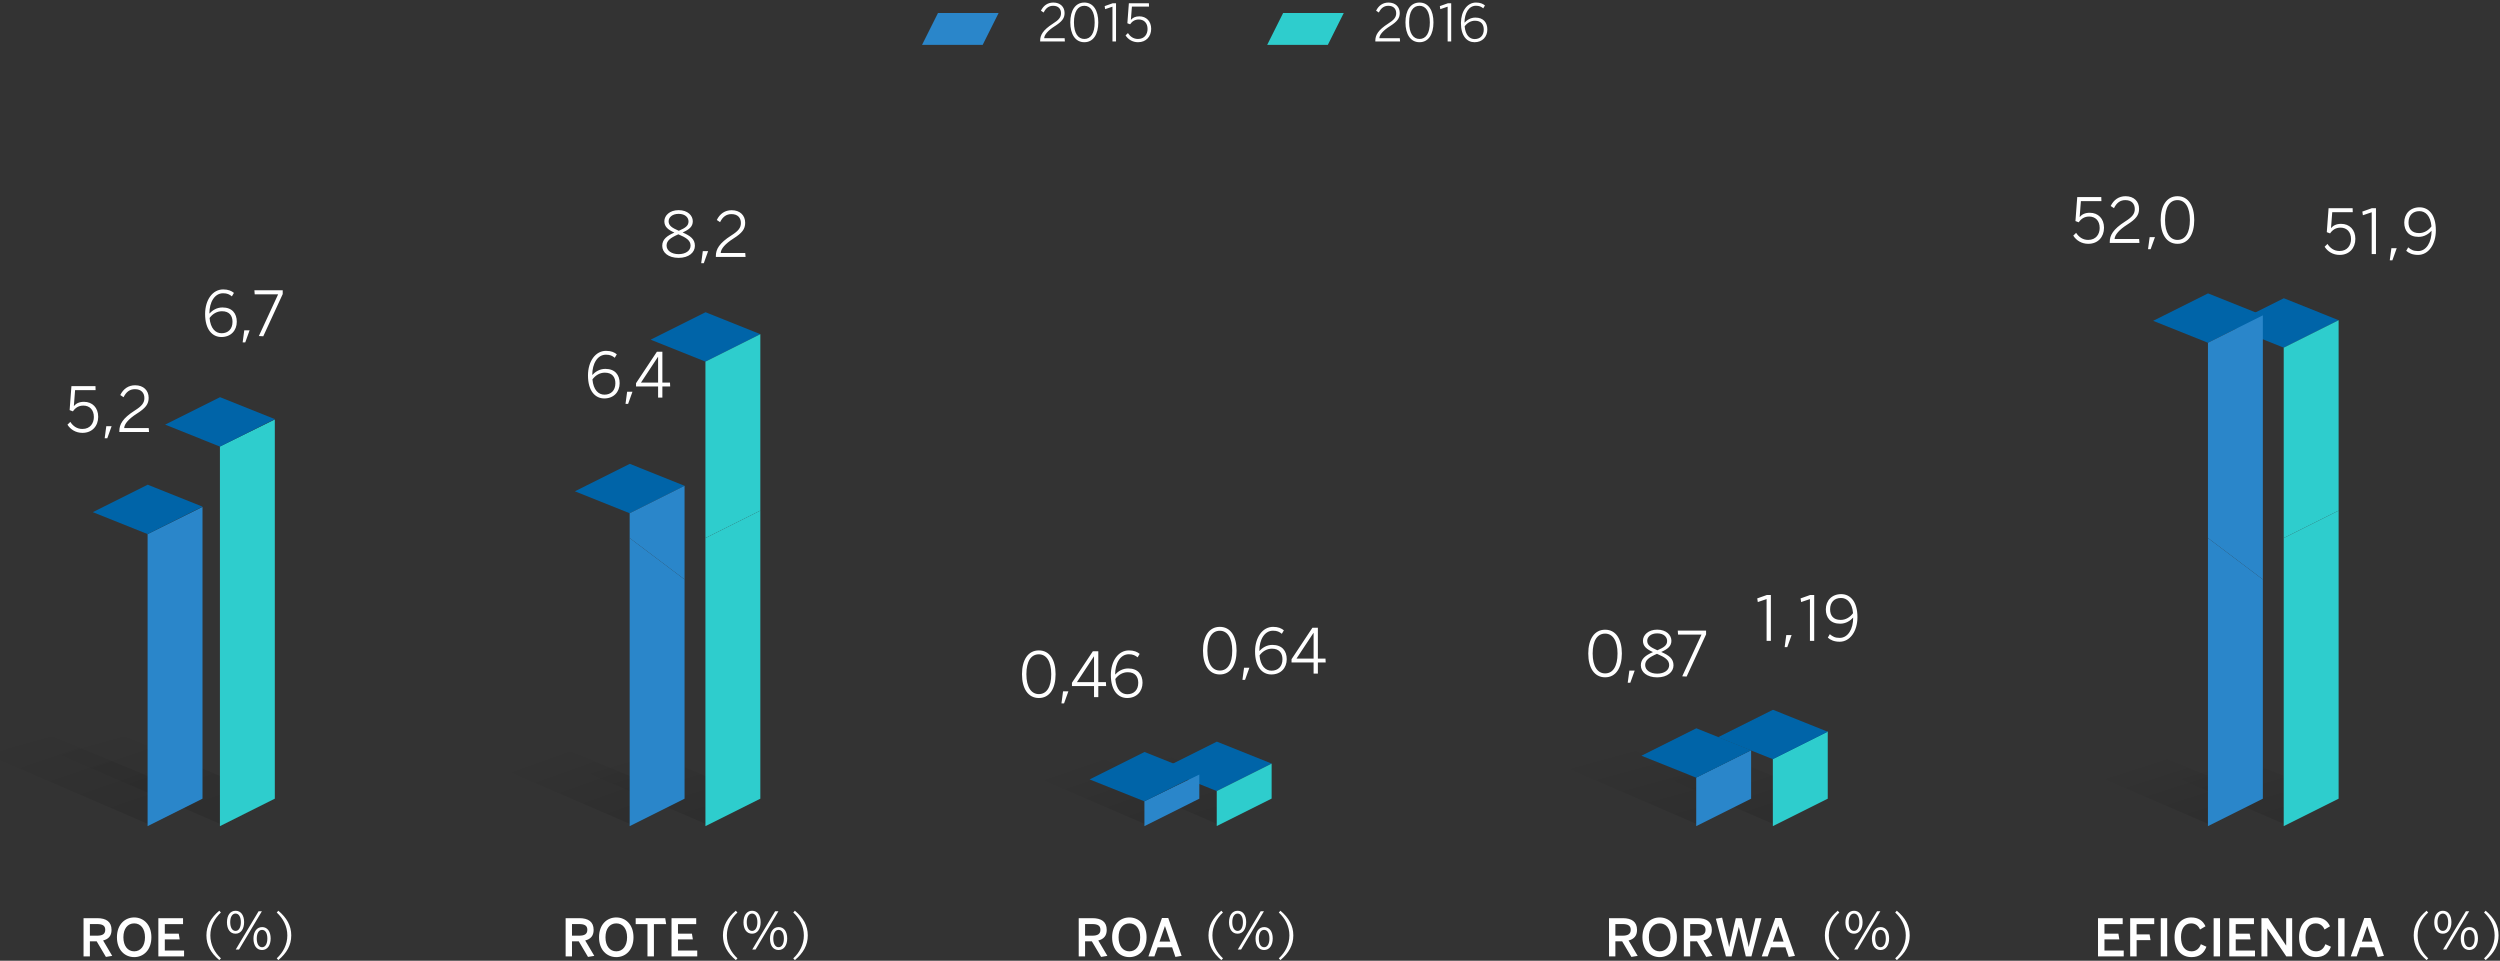 <?xml version="1.0" encoding="UTF-8" standalone="no"?>
<svg width="726px" height="279px" viewBox="0 0 726 279" version="1.1" xmlns="http://www.w3.org/2000/svg" xmlns:xlink="http://www.w3.org/1999/xlink">
    <rect x="0" y="0" width="726" height="279" fill="#333333" stroke="none"/>
    <!-- Generator: Sketch 41.2 (35397) - http://www.bohemiancoding.com/sketch -->
    <title>Page 1</title>
    <desc>Created with Sketch.</desc>
    <defs>
        <linearGradient x1="35.884%" y1="37.006%" x2="74.497%" y2="84.213%" id="linearGradient-1">
            <stop stop-color="#000000" stop-opacity="0" offset="0%"></stop>
            <stop stop-color="#000000" offset="100%"></stop>
        </linearGradient>
        <linearGradient x1="36.727%" y1="33.313%" x2="76.898%" y2="87.941%" id="linearGradient-2">
            <stop stop-color="#000000" stop-opacity="0" offset="0%"></stop>
            <stop stop-color="#000000" offset="100%"></stop>
        </linearGradient>
        <linearGradient x1="33.44%" y1="34.981%" x2="75.997%" y2="89.4%" id="linearGradient-3">
            <stop stop-color="#000000" stop-opacity="0" offset="0%"></stop>
            <stop stop-color="#000000" offset="100%"></stop>
        </linearGradient>
        <linearGradient x1="31.646%" y1="30.7%" x2="73.511%" y2="90.682%" id="linearGradient-4">
            <stop stop-color="#000000" stop-opacity="0" offset="0%"></stop>
            <stop stop-color="#000000" offset="100%"></stop>
        </linearGradient>
        <linearGradient x1="11.127%" y1="0%" x2="77.789%" y2="79.48%" id="linearGradient-5">
            <stop stop-color="#000000" stop-opacity="0" offset="0%"></stop>
            <stop stop-color="#000000" offset="100%"></stop>
        </linearGradient>
        <linearGradient x1="24.493%" y1="26.359%" x2="78.112%" y2="88.05%" id="linearGradient-6">
            <stop stop-color="#000000" stop-opacity="0" offset="0%"></stop>
            <stop stop-color="#000000" offset="100%"></stop>
        </linearGradient>
        <linearGradient x1="32.957%" y1="24.402%" x2="78.772%" y2="87.506%" id="linearGradient-7">
            <stop stop-color="#000000" stop-opacity="0" offset="0%"></stop>
            <stop stop-color="#000000" offset="100%"></stop>
        </linearGradient>
        <linearGradient x1="29.18%" y1="39.907%" x2="75.128%" y2="94.402%" id="linearGradient-8">
            <stop stop-color="#000000" stop-opacity="0" offset="0%"></stop>
            <stop stop-color="#000000" offset="100%"></stop>
        </linearGradient>
        <linearGradient x1="24.549%" y1="21.126%" x2="73.286%" y2="94.216%" id="linearGradient-9">
            <stop stop-color="#000000" stop-opacity="0" offset="0%"></stop>
            <stop stop-color="#000000" offset="100%"></stop>
        </linearGradient>
    </defs>
    <g id="Page-1" stroke="none" stroke-width="1" fill="none" fill-rule="evenodd">
        <g transform="translate(-4, 0)">
            <polygon id="Fill-1" fill-opacity="0.1" fill="url(#linearGradient-1)" points="534.778 231.939 490.971 213.764 471.973 219.014 519.507 239.519"></polygon>
            <polygon id="Fill-3" fill="#2ECDCD" points="518.835 239.911 534.778 231.939 534.778 212.417 518.835 220.389"></polygon>
            <polygon id="Fill-4" fill="#0064A8" points="518.835 220.467 534.779 212.495 518.87 206.12 502.926 214.092"></polygon>
            <polygon id="Fill-5" fill-opacity="0.1" fill="url(#linearGradient-2)" points="683.134 231.939 639.328 213.764 620.329 219.014 667.864 239.519"></polygon>
            <polygon id="Fill-7" fill="#2ECDCD" points="667.191 239.911 683.134 231.939 683.134 148.273 667.191 156.245"></polygon>
            <polygon id="Fill-8" fill="#0064A8" points="667.191 100.957 683.135 92.985 667.226 86.61 651.282 94.582"></polygon>
            <polygon id="Fill-9" fill="#2ECDCD" points="667.191 100.957 667.191 156.246 683.134 148.274 683.134 92.985"></polygon>
            <polygon id="Fill-10" fill-opacity="0.1" fill="url(#linearGradient-3)" points="661.131 231.939 617.324 213.764 598.326 219.014 645.861 239.519"></polygon>
            <polygon id="Fill-12" fill="#2A86CA" points="645.188 239.911 661.131 231.939 661.131 168.273 645.188 156.245"></polygon>
            <polygon id="Fill-13" fill="#0064A8" points="645.188 99.544 661.132 91.572 645.223 85.197 629.279 93.169"></polygon>
            <polygon id="Fill-14" fill="#2A86CA" points="645.188 99.544 645.188 156.245 661.131 168.273 661.131 91.572"></polygon>
            <polygon id="Fill-15" fill-opacity="0.1" fill="url(#linearGradient-4)" points="373.285 231.939 329.479 213.764 310.48 219.014 358.015 239.519"></polygon>
            <polygon id="Fill-17" fill="#0064A8" points="357.342 229.717 373.286 221.745 357.377 215.37 341.433 223.342"></polygon>
            <polygon id="Fill-18" fill="#2ECDCD" points="357.342 229.717 357.342 239.881 373.285 231.908 373.285 221.745"></polygon>
            <g id="Group-20" transform="translate(28, 0.736)" fill="#FFFFFF">
                <path d="M2.105,277 L2.105,272.62 L4.07,272.62 L6.755,277.15 L8.585,276.85 L5.945,272.38 C7.475,271.99 8.39,271.075 8.39,269.305 C8.39,266.95 6.86,265.9 4.235,265.9 L0.26,265.9 L0.26,277 L2.105,277 Z M2.105,267.61 L4.145,267.61 C5.735,267.61 6.56,268.045 6.56,269.275 C6.56,270.535 5.735,270.985 4.145,270.985 L2.105,270.985 L2.105,267.61 Z M14.97,277.21 C17.64,277.21 19.965,275.185 19.965,271.45 C19.965,267.715 17.64,265.69 14.97,265.69 C12.285,265.69 9.96,267.715 9.96,271.45 C9.96,275.185 12.285,277.21 14.97,277.21 Z M14.97,275.53 C13.095,275.53 11.835,273.97 11.835,271.45 C11.835,268.93 13.095,267.415 14.97,267.415 C16.845,267.415 18.105,268.93 18.105,271.45 C18.105,273.97 16.845,275.53 14.97,275.53 Z M29.455,277 L29.455,275.305 L23.86,275.305 L23.86,272.065 L28.18,272.065 L27.91,270.4 L23.86,270.4 L23.86,267.64 L29.155,267.64 L29.155,265.9 L21.985,265.9 L21.985,277 L29.455,277 Z" id="ROE-"></path>
                <path d="M40.16,277.565 C38.285,275.855 37.085,273.56 37.085,270.905 C37.085,268.265 38.285,265.97 40.145,264.26 L39.68,263.735 C37.235,265.79 35.945,268.07 35.945,270.905 C35.945,273.755 37.235,276.02 39.68,278.075 L40.16,277.565 Z M44.4,270.41 C45.975,270.41 46.89,269 46.89,267.05 C46.89,265.04 45.945,263.75 44.415,263.75 C42.885,263.75 41.91,265.04 41.91,267.11 C41.91,269.06 42.795,270.41 44.4,270.41 Z M45.42,275 L52.05,263.9 L51.09,263.9 L44.46,275 L45.42,275 Z M44.415,269.6 C43.41,269.6 42.855,268.565 42.855,267.05 C42.855,265.655 43.395,264.56 44.4,264.56 C45.39,264.56 45.945,265.58 45.945,267.08 C45.945,268.49 45.405,269.6 44.415,269.6 Z M52.095,275.15 C53.685,275.15 54.6,273.74 54.6,271.805 C54.6,269.78 53.655,268.49 52.125,268.49 C50.595,268.49 49.605,269.795 49.605,271.85 C49.605,273.8 50.505,275.15 52.095,275.15 Z M52.11,274.34 C51.105,274.34 50.565,273.305 50.565,271.805 C50.565,270.395 51.09,269.3 52.095,269.3 C53.1,269.3 53.64,270.32 53.64,271.82 C53.64,273.23 53.115,274.34 52.11,274.34 Z M56.83,278.075 C59.275,276.02 60.58,273.755 60.58,270.905 C60.58,268.07 59.275,265.79 56.83,263.735 L56.365,264.26 C58.225,265.97 59.44,268.265 59.44,270.905 C59.44,273.56 58.225,275.855 56.365,277.565 L56.83,278.075 Z" id="(%)"></path>
                <path d="M382.579,11.315 L382.504,10.355 L376.564,10.355 C376.609,9.365 377.629,8.15 379.624,6.875 C381.754,5.525 382.489,4.565 382.489,3.05 C382.489,1.265 381.244,0.005 379.219,0.005 C377.614,0.005 376.369,0.845 375.619,2.375 L376.414,2.9 C377.059,1.58 377.944,0.95 379.174,0.95 C380.674,0.95 381.454,1.835 381.454,3.11 C381.454,4.31 380.779,5.075 379.114,6.125 C376.189,8 375.394,9.47 375.394,11.075 L375.394,11.315 L382.579,11.315 Z M388.226,11.525 C390.836,11.525 392.276,9.23 392.276,5.765 C392.276,2.3 390.836,0.005 388.226,0.005 C385.616,0.005 384.146,2.3 384.146,5.765 C384.146,9.23 385.616,11.525 388.226,11.525 Z M388.226,10.58 C386.396,10.58 385.211,8.9 385.211,5.765 C385.211,2.63 386.336,0.95 388.226,0.95 C390.041,0.95 391.226,2.63 391.226,5.765 C391.226,8.9 390.101,10.58 388.226,10.58 Z M397.428,11.315 L397.428,0.215 L396.453,0.215 L394.128,1.04 L394.263,1.925 L396.393,1.205 L396.393,11.315 L397.428,11.315 Z M404.2,11.525 C406.495,11.525 407.92,9.935 407.92,7.835 C407.92,5.825 406.795,4.37 404.455,4.37 C403.045,4.37 401.995,5.09 401.29,5.855 C401.29,3.08 402.55,0.935 404.605,0.935 C405.595,0.935 406.135,1.205 406.735,1.685 L407.23,0.845 C406.645,0.365 405.865,0.005 404.62,0.005 C402.07,0.005 400.255,2.54 400.255,5.96 C400.255,9.77 402.04,11.525 404.2,11.525 Z M404.245,10.61 C402.775,10.61 401.56,9.47 401.335,6.92 C402.04,5.945 403.105,5.285 404.335,5.285 C406.135,5.285 406.885,6.38 406.885,7.85 C406.885,9.59 405.82,10.61 404.245,10.61 Z" id="2016"></path>
            </g>
            <path d="M27.946,125.705 C30.772,125.705 32.518,123.707 32.518,121.043 C32.518,118.379 30.808,116.687 28.396,116.687 C26.974,116.687 26.092,117.173 25.444,117.929 L25.804,113.303 L31.762,113.303 L31.726,112.133 L24.742,112.133 L24.22,119.099 L25.174,119.459 C25.894,118.415 26.848,117.785 28.216,117.785 C29.98,117.785 31.258,118.973 31.258,121.097 C31.258,122.861 30.232,124.571 27.928,124.571 C26.326,124.571 25.21,123.725 24.418,122.519 L23.59,123.329 C24.472,124.733 26.02,125.705 27.946,125.705 Z M35.156,127.271 L36.416,123.761 L34.868,123.761 L34.4,127.271 L35.156,127.271 Z M47.28,125.453 L47.19,124.301 L40.062,124.301 C40.116,123.113 41.34,121.655 43.734,120.125 C46.29,118.505 47.172,117.353 47.172,115.535 C47.172,113.393 45.678,111.881 43.248,111.881 C41.322,111.881 39.828,112.889 38.928,114.725 L39.882,115.355 C40.656,113.771 41.718,113.015 43.194,113.015 C44.994,113.015 45.93,114.077 45.93,115.607 C45.93,117.047 45.12,117.965 43.122,119.225 C39.612,121.475 38.658,123.239 38.658,125.165 L38.658,125.453 L47.28,125.453 Z" id="5,2" fill="#FFFFFF"></path>
            <g id="Group-22" transform="translate(306, 0.736)" fill="#FFFFFF">
                <path d="M7.245,11.314 L7.17,10.354 L1.23,10.354 C1.275,9.364 2.295,8.149 4.29,6.874 C6.42,5.524 7.155,4.564 7.155,3.049 C7.155,1.264 5.91,0.004 3.885,0.004 C2.28,0.004 1.035,0.844 0.285,2.374 L1.08,2.899 C1.725,1.579 2.61,0.949 3.84,0.949 C5.34,0.949 6.12,1.834 6.12,3.109 C6.12,4.309 5.445,5.074 3.78,6.124 C0.855,7.999 0.06,9.469 0.06,11.074 L0.06,11.314 L7.245,11.314 Z M12.892,11.524 C15.502,11.524 16.942,9.229 16.942,5.764 C16.942,2.299 15.502,0.004 12.892,0.004 C10.282,0.004 8.812,2.299 8.812,5.764 C8.812,9.229 10.282,11.524 12.892,11.524 Z M12.892,10.579 C11.062,10.579 9.877,8.899 9.877,5.764 C9.877,2.629 11.002,0.949 12.892,0.949 C14.707,0.949 15.892,2.629 15.892,5.764 C15.892,8.899 14.767,10.579 12.892,10.579 Z M22.094,11.314 L22.094,0.214 L21.119,0.214 L18.794,1.039 L18.929,1.924 L21.059,1.204 L21.059,11.314 L22.094,11.314 Z M28.491,11.524 C30.846,11.524 32.301,9.859 32.301,7.639 C32.301,5.419 30.876,4.009 28.866,4.009 C27.681,4.009 26.946,4.414 26.406,5.044 L26.706,1.189 L31.671,1.189 L31.641,0.214 L25.821,0.214 L25.386,6.019 L26.181,6.319 C26.781,5.449 27.576,4.924 28.716,4.924 C30.186,4.924 31.251,5.914 31.251,7.684 C31.251,9.154 30.396,10.579 28.476,10.579 C27.141,10.579 26.211,9.874 25.551,8.869 L24.861,9.544 C25.596,10.714 26.886,11.524 28.491,11.524 Z" id="2015"></path>
            </g>
            <path d="M68.298,97.871 C71.052,97.871 72.762,95.963 72.762,93.443 C72.762,91.031 71.412,89.285 68.604,89.285 C66.912,89.285 65.652,90.149 64.806,91.067 C64.806,87.737 66.318,85.163 68.784,85.163 C69.972,85.163 70.62,85.487 71.34,86.063 L71.934,85.055 C71.232,84.479 70.296,84.047 68.802,84.047 C65.742,84.047 63.564,87.089 63.564,91.193 C63.564,95.765 65.706,97.871 68.298,97.871 Z M68.352,96.773 C66.588,96.773 65.13,95.405 64.86,92.345 C65.706,91.175 66.984,90.383 68.46,90.383 C70.62,90.383 71.52,91.697 71.52,93.461 C71.52,95.549 70.242,96.773 68.352,96.773 Z M75.22,99.437 L76.48,95.927 L74.932,95.927 L74.464,99.437 L75.22,99.437 Z M80.45,97.655 L86.102,85.397 L86.102,84.299 L77.876,84.299 L77.966,85.469 L84.77,85.469 L79.172,97.583 L80.45,97.655 Z" id="6,7" fill="#FFFFFF"></path>
            <path d="M179.484,115.709 C182.238,115.709 183.948,113.801 183.948,111.281 C183.948,108.869 182.598,107.123 179.79,107.123 C178.098,107.123 176.838,107.987 175.992,108.905 C175.992,105.575 177.504,103.001 179.97,103.001 C181.158,103.001 181.806,103.325 182.526,103.901 L183.12,102.893 C182.418,102.317 181.482,101.885 179.988,101.885 C176.928,101.885 174.75,104.927 174.75,109.031 C174.75,113.603 176.892,115.709 179.484,115.709 Z M179.538,114.611 C177.774,114.611 176.316,113.243 176.046,110.183 C176.892,109.013 178.17,108.221 179.646,108.221 C181.806,108.221 182.706,109.535 182.706,111.299 C182.706,113.387 181.428,114.611 179.538,114.611 Z M186.406,117.275 L187.666,113.765 L186.118,113.765 L185.65,117.275 L186.406,117.275 Z M196.352,115.457 L196.352,112.235 L198.62,112.235 L198.566,111.101 L196.352,111.101 L196.352,102.137 L194.768,102.137 L188.702,111.281 L188.702,112.235 L195.11,112.235 L195.11,115.457 L196.352,115.457 Z M195.074,103.631 L195.11,103.631 L195.11,111.101 L190.142,111.101 L195.074,103.631 Z" id="6,4" fill="#FFFFFF"></path>
            <path d="M201.066,74.885 C204.054,74.885 205.8,73.283 205.8,71.393 C205.8,69.449 204.504,68.495 202.236,67.505 C204.126,66.659 205.188,65.831 205.188,64.247 C205.188,62.609 203.73,61.025 201.066,61.025 C198.456,61.025 196.926,62.609 196.926,64.247 C196.926,65.867 198.024,66.731 199.842,67.541 C197.646,68.495 196.314,69.521 196.314,71.393 C196.314,73.319 198.06,74.885 201.066,74.885 Z M201.12,67.019 C199.086,66.137 198.168,65.507 198.168,64.247 C198.168,63.185 199.158,62.105 201.066,62.105 C203.064,62.105 203.946,63.239 203.946,64.301 C203.946,65.543 203.118,66.155 201.12,67.019 Z M201.066,73.805 C199.032,73.805 197.574,72.779 197.574,71.321 C197.574,69.899 198.636,69.089 200.994,68.045 C203.28,68.999 204.54,69.827 204.54,71.321 C204.54,72.833 203.082,73.805 201.066,73.805 Z M208.384,76.433 L209.644,72.923 L208.096,72.923 L207.628,76.433 L208.384,76.433 Z M220.508,74.615 L220.418,73.463 L213.29,73.463 C213.344,72.275 214.568,70.817 216.962,69.287 C219.518,67.667 220.4,66.515 220.4,64.697 C220.4,62.555 218.906,61.043 216.476,61.043 C214.55,61.043 213.056,62.051 212.156,63.887 L213.11,64.517 C213.884,62.933 214.946,62.177 216.422,62.177 C218.222,62.177 219.158,63.239 219.158,64.769 C219.158,66.209 218.348,67.127 216.35,68.387 C212.84,70.637 211.886,72.401 211.886,74.327 L211.886,74.615 L220.508,74.615 Z" id="8,2" fill="#FFFFFF"></path>
            <path d="M305.682,202.703 C308.814,202.703 310.542,199.949 310.542,195.791 C310.542,191.633 308.814,188.879 305.682,188.879 C302.55,188.879 300.786,191.633 300.786,195.791 C300.786,199.949 302.55,202.703 305.682,202.703 Z M305.682,201.569 C303.486,201.569 302.064,199.553 302.064,195.791 C302.064,192.029 303.414,190.013 305.682,190.013 C307.86,190.013 309.282,192.029 309.282,195.791 C309.282,199.553 307.932,201.569 305.682,201.569 Z M313,204.269 L314.26,200.759 L312.712,200.759 L312.244,204.269 L313,204.269 Z M322.946,202.451 L322.946,199.229 L325.214,199.229 L325.16,198.095 L322.946,198.095 L322.946,189.131 L321.362,189.131 L315.296,198.275 L315.296,199.229 L321.704,199.229 L321.704,202.451 L322.946,202.451 Z M321.668,190.625 L321.704,190.625 L321.704,198.095 L316.736,198.095 L321.668,190.625 Z M331.326,202.703 C334.08,202.703 335.79,200.795 335.79,198.275 C335.79,195.863 334.44,194.117 331.632,194.117 C329.94,194.117 328.68,194.981 327.834,195.899 C327.834,192.569 329.346,189.995 331.812,189.995 C333,189.995 333.648,190.319 334.368,190.895 L334.962,189.887 C334.26,189.311 333.324,188.879 331.83,188.879 C328.77,188.879 326.592,191.921 326.592,196.025 C326.592,200.597 328.734,202.703 331.326,202.703 Z M331.38,201.605 C329.616,201.605 328.158,200.237 327.888,197.177 C328.734,196.007 330.012,195.215 331.488,195.215 C333.648,195.215 334.548,196.529 334.548,198.293 C334.548,200.381 333.27,201.605 331.38,201.605 Z" id="0,46" fill="#FFFFFF"></path>
            <path d="M358.242,195.863 C361.374,195.863 363.102,193.109 363.102,188.951 C363.102,184.793 361.374,182.039 358.242,182.039 C355.11,182.039 353.346,184.793 353.346,188.951 C353.346,193.109 355.11,195.863 358.242,195.863 Z M358.242,194.729 C356.046,194.729 354.624,192.713 354.624,188.951 C354.624,185.189 355.974,183.173 358.242,183.173 C360.42,183.173 361.842,185.189 361.842,188.951 C361.842,192.713 360.492,194.729 358.242,194.729 Z M365.56,197.429 L366.82,193.919 L365.272,193.919 L364.804,197.429 L365.56,197.429 Z M373.202,195.863 C375.956,195.863 377.666,193.955 377.666,191.435 C377.666,189.023 376.316,187.277 373.508,187.277 C371.816,187.277 370.556,188.141 369.71,189.059 C369.71,185.729 371.222,183.155 373.688,183.155 C374.876,183.155 375.524,183.479 376.244,184.055 L376.838,183.047 C376.136,182.471 375.2,182.039 373.706,182.039 C370.646,182.039 368.468,185.081 368.468,189.185 C368.468,193.757 370.61,195.863 373.202,195.863 Z M373.256,194.765 C371.492,194.765 370.034,193.397 369.764,190.337 C370.61,189.167 371.888,188.375 373.364,188.375 C375.524,188.375 376.424,189.689 376.424,191.453 C376.424,193.541 375.146,194.765 373.256,194.765 Z M386.712,195.611 L386.712,192.389 L388.98,192.389 L388.926,191.255 L386.712,191.255 L386.712,182.291 L385.128,182.291 L379.062,191.435 L379.062,192.389 L385.47,192.389 L385.47,195.611 L386.712,195.611 Z M385.434,183.785 L385.47,183.785 L385.47,191.255 L380.502,191.255 L385.434,183.785 Z" id="0,64" fill="#FFFFFF"></path>
            <path d="M470.13,196.691 C473.262,196.691 474.99,193.937 474.99,189.779 C474.99,185.621 473.262,182.867 470.13,182.867 C466.998,182.867 465.234,185.621 465.234,189.779 C465.234,193.937 466.998,196.691 470.13,196.691 Z M470.13,195.557 C467.934,195.557 466.512,193.541 466.512,189.779 C466.512,186.017 467.862,184.001 470.13,184.001 C472.308,184.001 473.73,186.017 473.73,189.779 C473.73,193.541 472.38,195.557 470.13,195.557 Z M477.448,198.257 L478.708,194.747 L477.16,194.747 L476.692,198.257 L477.448,198.257 Z M485.252,196.709 C488.24,196.709 489.986,195.107 489.986,193.217 C489.986,191.273 488.69,190.319 486.422,189.329 C488.312,188.483 489.374,187.655 489.374,186.071 C489.374,184.433 487.916,182.849 485.252,182.849 C482.642,182.849 481.112,184.433 481.112,186.071 C481.112,187.691 482.21,188.555 484.028,189.365 C481.832,190.319 480.5,191.345 480.5,193.217 C480.5,195.143 482.246,196.709 485.252,196.709 Z M485.306,188.843 C483.272,187.961 482.354,187.331 482.354,186.071 C482.354,185.009 483.344,183.929 485.252,183.929 C487.25,183.929 488.132,185.063 488.132,186.125 C488.132,187.367 487.304,187.979 485.306,188.843 Z M485.252,195.629 C483.218,195.629 481.76,194.603 481.76,193.145 C481.76,191.723 482.822,190.913 485.18,189.869 C487.466,190.823 488.726,191.651 488.726,193.145 C488.726,194.657 487.268,195.629 485.252,195.629 Z M493.794,196.475 L499.446,184.217 L499.446,183.119 L491.22,183.119 L491.31,184.289 L498.114,184.289 L492.516,196.403 L493.794,196.475 Z" id="0,87" fill="#FFFFFF"></path>
            <path d="M518.262,186.107 L518.262,172.787 L517.092,172.787 L514.302,173.777 L514.464,174.839 L517.02,173.975 L517.02,186.107 L518.262,186.107 Z M523.024,187.925 L524.284,184.415 L522.736,184.415 L522.268,187.925 L523.024,187.925 Z M530.846,186.107 L530.846,172.787 L529.676,172.787 L526.886,173.777 L527.048,174.839 L529.604,173.975 L529.604,186.107 L530.846,186.107 Z M538.524,180.023 C536.364,180.023 535.464,178.709 535.464,176.945 C535.464,174.857 536.724,173.651 538.632,173.651 C540.378,173.651 541.854,175.001 542.124,178.061 C541.278,179.231 540,180.023 538.524,180.023 Z M538.236,186.359 C541.242,186.359 543.402,183.317 543.402,179.213 C543.402,174.641 541.278,172.535 538.686,172.535 C535.932,172.535 534.222,174.443 534.222,176.963 C534.222,179.375 535.572,181.121 538.38,181.121 C540.072,181.121 541.314,180.257 542.16,179.339 C542.178,182.651 540.666,185.243 538.236,185.243 C536.868,185.243 536.202,184.847 535.374,184.163 L534.798,185.171 C535.554,185.837 536.616,186.359 538.236,186.359 Z" id="1,19" fill="#FFFFFF"></path>
            <polygon id="Fill-23" fill="#2ECDCD" points="394.233 3.768 389.6 13.034 371.991 13.034 376.624 3.768"></polygon>
            <polygon id="Fill-24" fill="#2A86CA" points="294.001 3.768 289.368 13.034 271.759 13.034 276.392 3.768"></polygon>
            <polygon id="Fill-25" fill-opacity="0.1" fill="url(#linearGradient-5)" points="0 219.013 47.534 239.519 62.805 231.939 18.998 213.765"></polygon>
            <polygon id="Fill-27" fill-opacity="0.1" fill="url(#linearGradient-5)" points="83.808 231.939 40.002 213.764 21.003 219.014 68.538 239.519"></polygon>
            <polygon id="Fill-29" fill-opacity="0.1" fill="url(#linearGradient-6)" points="202.798 231.939 158.991 213.764 139.992 219.014 187.527 239.519"></polygon>
            <polygon id="Fill-31" fill-opacity="0.1" fill="url(#linearGradient-7)" points="224.801 231.939 180.994 213.764 161.996 219.014 209.53 239.519"></polygon>
            <polygon id="Fill-33" fill="#2A86CA" points="46.862 239.911 62.805 231.939 62.805 147.209 46.862 155.103"></polygon>
            <polygon id="Fill-34" fill="#0064A8" points="46.862 155.103 62.806 147.131 46.897 140.756 30.953 148.728"></polygon>
            <polygon id="Fill-35" fill="#2ECDCD" points="67.865 239.911 83.808 231.939 83.808 121.823 67.865 129.643"></polygon>
            <polygon id="Fill-36" fill="#0064A8" points="67.865 129.687 83.809 121.715 67.9 115.34 51.956 123.312"></polygon>
            <g id="Group-38" transform="translate(168, 263.736)" fill="#FFFFFF">
                <path d="M2.105,14 L2.105,9.62 L4.07,9.62 L6.755,14.15 L8.585,13.85 L5.945,9.38 C7.475,8.99 8.39,8.075 8.39,6.305 C8.39,3.95 6.86,2.9 4.235,2.9 L0.26,2.9 L0.26,14 L2.105,14 Z M2.105,4.61 L4.145,4.61 C5.735,4.61 6.56,5.045 6.56,6.275 C6.56,7.535 5.735,7.985 4.145,7.985 L2.105,7.985 L2.105,4.61 Z M14.97,14.21 C17.64,14.21 19.965,12.185 19.965,8.45 C19.965,4.715 17.64,2.69 14.97,2.69 C12.285,2.69 9.96,4.715 9.96,8.45 C9.96,12.185 12.285,14.21 14.97,14.21 Z M14.97,12.53 C13.095,12.53 11.835,10.97 11.835,8.45 C11.835,5.93 13.095,4.415 14.97,4.415 C16.845,4.415 18.105,5.93 18.105,8.45 C18.105,10.97 16.845,12.53 14.97,12.53 Z M25.9,14 L25.9,4.64 L29.455,4.64 L29.185,2.9 L20.605,2.9 L20.605,4.64 L24.025,4.64 L24.025,14 L25.9,14 Z M38.48,14 L38.48,12.305 L32.885,12.305 L32.885,9.065 L37.205,9.065 L36.935,7.4 L32.885,7.4 L32.885,4.64 L38.18,4.64 L38.18,2.9 L31.01,2.9 L31.01,14 L38.48,14 Z" id="ROTE-"></path>
                <path d="M50.16,14.565 C48.285,12.855 47.085,10.56 47.085,7.905 C47.085,5.265 48.285,2.97 50.145,1.26 L49.68,0.735 C47.235,2.79 45.945,5.07 45.945,7.905 C45.945,10.755 47.235,13.02 49.68,15.075 L50.16,14.565 Z M54.4,7.41 C55.975,7.41 56.89,6 56.89,4.05 C56.89,2.04 55.945,0.75 54.415,0.75 C52.885,0.75 51.91,2.04 51.91,4.11 C51.91,6.06 52.795,7.41 54.4,7.41 Z M55.42,12 L62.05,0.9 L61.09,0.9 L54.46,12 L55.42,12 Z M54.415,6.6 C53.41,6.6 52.855,5.565 52.855,4.05 C52.855,2.655 53.395,1.56 54.4,1.56 C55.39,1.56 55.945,2.58 55.945,4.08 C55.945,5.49 55.405,6.6 54.415,6.6 Z M62.095,12.15 C63.685,12.15 64.6,10.74 64.6,8.805 C64.6,6.78 63.655,5.49 62.125,5.49 C60.595,5.49 59.605,6.795 59.605,8.85 C59.605,10.8 60.505,12.15 62.095,12.15 Z M62.11,11.34 C61.105,11.34 60.565,10.305 60.565,8.805 C60.565,7.395 61.09,6.3 62.095,6.3 C63.1,6.3 63.64,7.32 63.64,8.82 C63.64,10.23 63.115,11.34 62.11,11.34 Z M66.83,15.075 C69.275,13.02 70.58,10.755 70.58,7.905 C70.58,5.07 69.275,2.79 66.83,0.735 L66.365,1.26 C68.225,2.97 69.44,5.265 69.44,7.905 C69.44,10.56 68.225,12.855 66.365,14.565 L66.83,15.075 Z" id="(%)"></path>
            </g>
            <polygon id="Fill-39" fill="#2A86CA" points="186.854 239.911 202.797 231.939 202.797 168.273 186.854 156.245"></polygon>
            <polygon id="Fill-40" fill="#0064A8" points="186.854 149.046 202.798 141.074 186.889 134.699 170.945 142.671"></polygon>
            <polygon id="Fill-41" fill="#2A86CA" points="186.854 149.046 186.854 156.246 202.797 168.274 202.797 141.074"></polygon>
            <polygon id="Fill-42" fill="#2ECDCD" points="208.858 239.911 224.801 231.939 224.801 148.273 208.858 156.245"></polygon>
            <polygon id="Fill-43" fill="#0064A8" points="208.858 105.016 224.802 97.044 208.893 90.669 192.949 98.641"></polygon>
            <polygon id="Fill-44" fill="#2ECDCD" points="208.858 105.016 208.858 156.245 224.801 148.274 224.801 97.044"></polygon>
            <path d="M683.424,74.026 C686.25,74.026 687.996,72.028 687.996,69.364 C687.996,66.7 686.286,65.008 683.874,65.008 C682.452,65.008 681.57,65.494 680.922,66.25 L681.282,61.624 L687.24,61.624 L687.204,60.454 L680.22,60.454 L679.698,67.42 L680.652,67.78 C681.372,66.736 682.326,66.106 683.694,66.106 C685.458,66.106 686.736,67.294 686.736,69.418 C686.736,71.182 685.71,72.892 683.406,72.892 C681.804,72.892 680.688,72.046 679.896,70.84 L679.068,71.65 C679.95,73.054 681.498,74.026 683.424,74.026 Z M693.982,73.774 L693.982,60.454 L692.812,60.454 L690.022,61.444 L690.184,62.506 L692.74,61.642 L692.74,73.774 L693.982,73.774 Z M698.744,75.592 L700.004,72.082 L698.456,72.082 L697.988,75.592 L698.744,75.592 Z M706.494,67.69 C704.334,67.69 703.434,66.376 703.434,64.612 C703.434,62.524 704.694,61.318 706.602,61.318 C708.348,61.318 709.824,62.668 710.094,65.728 C709.248,66.898 707.97,67.69 706.494,67.69 Z M706.206,74.026 C709.212,74.026 711.372,70.984 711.372,66.88 C711.372,62.308 709.248,60.202 706.656,60.202 C703.902,60.202 702.192,62.11 702.192,64.63 C702.192,67.042 703.542,68.788 706.35,68.788 C708.042,68.788 709.284,67.924 710.13,67.006 C710.148,70.318 708.636,72.91 706.206,72.91 C704.838,72.91 704.172,72.514 703.344,71.83 L702.768,72.838 C703.524,73.504 704.586,74.026 706.206,74.026 Z" id="51,9" fill="#FFFFFF"></path>
            <path d="M610.434,70.804 C613.26,70.804 615.006,68.806 615.006,66.142 C615.006,63.478 613.296,61.786 610.884,61.786 C609.462,61.786 608.58,62.272 607.932,63.028 L608.292,58.402 L614.25,58.402 L614.214,57.232 L607.23,57.232 L606.708,64.198 L607.662,64.558 C608.382,63.514 609.336,62.884 610.704,62.884 C612.468,62.884 613.746,64.072 613.746,66.196 C613.746,67.96 612.72,69.67 610.416,69.67 C608.814,69.67 607.698,68.824 606.906,67.618 L606.078,68.428 C606.96,69.832 608.508,70.804 610.434,70.804 Z M625.294,70.552 L625.204,69.4 L618.076,69.4 C618.13,68.212 619.354,66.754 621.748,65.224 C624.304,63.604 625.186,62.452 625.186,60.634 C625.186,58.492 623.692,56.98 621.262,56.98 C619.336,56.98 617.842,57.988 616.942,59.824 L617.896,60.454 C618.67,58.87 619.732,58.114 621.208,58.114 C623.008,58.114 623.944,59.176 623.944,60.706 C623.944,62.146 623.134,63.064 621.136,64.324 C617.626,66.574 616.672,68.338 616.672,70.264 L616.672,70.552 L625.294,70.552 Z M628.544,72.37 L629.804,68.86 L628.256,68.86 L627.788,72.37 L628.544,72.37 Z M636.348,70.804 C639.48,70.804 641.208,68.05 641.208,63.892 C641.208,59.734 639.48,56.98 636.348,56.98 C633.216,56.98 631.452,59.734 631.452,63.892 C631.452,68.05 633.216,70.804 636.348,70.804 Z M636.348,69.67 C634.152,69.67 632.73,67.654 632.73,63.892 C632.73,60.13 634.08,58.114 636.348,58.114 C638.526,58.114 639.948,60.13 639.948,63.892 C639.948,67.654 638.598,69.67 636.348,69.67 Z" id="52,0" fill="#FFFFFF"></path>
            <g id="Group-46" transform="translate(317, 263.736)" fill="#FFFFFF">
                <path d="M303.73,14 L303.73,12.305 L298.135,12.305 L298.135,9.065 L302.455,9.065 L302.185,7.4 L298.135,7.4 L298.135,4.64 L303.43,4.64 L303.43,2.9 L296.26,2.9 L296.26,14 L303.73,14 Z M307.475,14 L307.475,9.275 L311.51,9.275 L311.24,7.61 L307.475,7.61 L307.475,4.64 L312.59,4.64 L312.59,2.9 L305.6,2.9 L305.6,14 L307.475,14 Z M316.35,14 L316.35,2.9 L314.49,2.9 L314.49,14 L316.35,14 Z M323.41,14.21 C325.735,14.21 327.085,13.025 327.745,11.195 L326.125,10.46 C325.69,11.705 324.79,12.53 323.41,12.53 C321.475,12.53 320.365,10.97 320.365,8.405 C320.365,5.975 321.415,4.415 323.305,4.415 C324.64,4.415 325.45,5.165 325.885,6.2 L327.475,5.255 C326.71,3.605 325.405,2.69 323.305,2.69 C320.575,2.69 318.49,4.775 318.49,8.42 C318.49,12.17 320.545,14.21 323.41,14.21 Z M331.7,14 L331.7,2.9 L329.84,2.9 L329.84,14 L331.7,14 Z M341.85,14 L341.85,12.305 L336.255,12.305 L336.255,9.065 L340.575,9.065 L340.305,7.4 L336.255,7.4 L336.255,4.64 L341.55,4.64 L341.55,2.9 L334.38,2.9 L334.38,14 L341.85,14 Z M345.445,14 L345.445,5.915 L345.475,5.915 L350.935,14 L352.645,14 L352.645,2.9 L350.905,2.9 L350.905,10.835 L350.875,10.835 L345.625,2.9 L343.72,2.9 L343.72,14 L345.445,14 Z M359.57,14.21 C361.895,14.21 363.245,13.025 363.905,11.195 L362.285,10.46 C361.85,11.705 360.95,12.53 359.57,12.53 C357.635,12.53 356.525,10.97 356.525,8.405 C356.525,5.975 357.575,4.415 359.465,4.415 C360.8,4.415 361.61,5.165 362.045,6.2 L363.635,5.255 C362.87,3.605 361.565,2.69 359.465,2.69 C356.735,2.69 354.65,4.775 354.65,8.42 C354.65,12.17 356.705,14.21 359.57,14.21 Z M367.86,14 L367.86,2.9 L366,2.9 L366,14 L367.86,14 Z M371.395,14 L372.325,11.36 L376.54,11.36 L377.485,14.15 L379.3,13.85 L375.415,2.855 L373.585,2.855 L369.655,14 L371.395,14 Z M374.44,5.21 L374.47,5.21 L376,9.71 L372.88,9.71 L374.44,5.21 Z" id="EFICIENCIA-"></path>
                <path d="M392.16,14.565 C390.285,12.855 389.085,10.56 389.085,7.905 C389.085,5.265 390.285,2.97 392.145,1.26 L391.68,0.735 C389.235,2.79 387.945,5.07 387.945,7.905 C387.945,10.755 389.235,13.02 391.68,15.075 L392.16,14.565 Z M396.4,7.41 C397.975,7.41 398.89,6 398.89,4.05 C398.89,2.04 397.945,0.75 396.415,0.75 C394.885,0.75 393.91,2.04 393.91,4.11 C393.91,6.06 394.795,7.41 396.4,7.41 Z M397.42,12 L404.05,0.9 L403.09,0.9 L396.46,12 L397.42,12 Z M396.415,6.6 C395.41,6.6 394.855,5.565 394.855,4.05 C394.855,2.655 395.395,1.56 396.4,1.56 C397.39,1.56 397.945,2.58 397.945,4.08 C397.945,5.49 397.405,6.6 396.415,6.6 Z M404.095,12.15 C405.685,12.15 406.6,10.74 406.6,8.805 C406.6,6.78 405.655,5.49 404.125,5.49 C402.595,5.49 401.605,6.795 401.605,8.85 C401.605,10.8 402.505,12.15 404.095,12.15 Z M404.11,11.34 C403.105,11.34 402.565,10.305 402.565,8.805 C402.565,7.395 403.09,6.3 404.095,6.3 C405.1,6.3 405.64,7.32 405.64,8.82 C405.64,10.23 405.115,11.34 404.11,11.34 Z M408.83,15.075 C411.275,13.02 412.58,10.755 412.58,7.905 C412.58,5.07 411.275,2.79 408.83,0.735 L408.365,1.26 C410.225,2.97 411.44,5.265 411.44,7.905 C411.44,10.56 410.225,12.855 408.365,14.565 L408.83,15.075 Z" id="(%)"></path>
                <path d="M2.105,14 L2.105,9.62 L4.07,9.62 L6.755,14.15 L8.585,13.85 L5.945,9.38 C7.475,8.99 8.39,8.075 8.39,6.305 C8.39,3.95 6.86,2.9 4.235,2.9 L0.26,2.9 L0.26,14 L2.105,14 Z M2.105,4.61 L4.145,4.61 C5.735,4.61 6.56,5.045 6.56,6.275 C6.56,7.535 5.735,7.985 4.145,7.985 L2.105,7.985 L2.105,4.61 Z M14.97,14.21 C17.64,14.21 19.965,12.185 19.965,8.45 C19.965,4.715 17.64,2.69 14.97,2.69 C12.285,2.69 9.96,4.715 9.96,8.45 C9.96,12.185 12.285,14.21 14.97,14.21 Z M14.97,12.53 C13.095,12.53 11.835,10.97 11.835,8.45 C11.835,5.93 13.095,4.415 14.97,4.415 C16.845,4.415 18.105,5.93 18.105,8.45 C18.105,10.97 16.845,12.53 14.97,12.53 Z M22.24,14 L23.17,11.36 L27.385,11.36 L28.33,14.15 L30.145,13.85 L26.26,2.855 L24.43,2.855 L20.5,14 L22.24,14 Z M25.285,5.21 L25.315,5.21 L26.845,9.71 L23.725,9.71 L25.285,5.21 Z" id="ROA-"></path>
                <path d="M42.16,14.565 C40.285,12.855 39.085,10.56 39.085,7.905 C39.085,5.265 40.285,2.97 42.145,1.26 L41.68,0.735 C39.235,2.79 37.945,5.07 37.945,7.905 C37.945,10.755 39.235,13.02 41.68,15.075 L42.16,14.565 Z M46.4,7.41 C47.975,7.41 48.89,6 48.89,4.05 C48.89,2.04 47.945,0.75 46.415,0.75 C44.885,0.75 43.91,2.04 43.91,4.11 C43.91,6.06 44.795,7.41 46.4,7.41 Z M47.42,12 L54.05,0.9 L53.09,0.9 L46.46,12 L47.42,12 Z M46.415,6.6 C45.41,6.6 44.855,5.565 44.855,4.05 C44.855,2.655 45.395,1.56 46.4,1.56 C47.39,1.56 47.945,2.58 47.945,4.08 C47.945,5.49 47.405,6.6 46.415,6.6 Z M54.095,12.15 C55.685,12.15 56.6,10.74 56.6,8.805 C56.6,6.78 55.655,5.49 54.125,5.49 C52.595,5.49 51.605,6.795 51.605,8.85 C51.605,10.8 52.505,12.15 54.095,12.15 Z M54.11,11.34 C53.105,11.34 52.565,10.305 52.565,8.805 C52.565,7.395 53.09,6.3 54.095,6.3 C55.1,6.3 55.64,7.32 55.64,8.82 C55.64,10.23 55.115,11.34 54.11,11.34 Z M58.83,15.075 C61.275,13.02 62.58,10.755 62.58,7.905 C62.58,5.07 61.275,2.79 58.83,0.735 L58.365,1.26 C60.225,2.97 61.44,5.265 61.44,7.905 C61.44,10.56 60.225,12.855 58.365,14.565 L58.83,15.075 Z" id="(%)"></path>
            </g>
            <polygon id="Fill-47" fill-opacity="0.1" fill="url(#linearGradient-8)" points="352.282 231.939 308.475 213.764 289.477 219.014 337.012 239.519"></polygon>
            <polygon id="Fill-49" fill="#2A86CA" points="336.339 239.911 352.282 231.939 352.282 224.917 336.339 232.667"></polygon>
            <polygon id="Fill-50" fill="#0064A8" points="336.339 232.717 352.283 224.745 336.374 218.37 320.43 226.342"></polygon>
            <g id="Group-52" transform="translate(471, 263.736)" fill="#FFFFFF">
                <path d="M2.105,14 L2.105,9.62 L4.07,9.62 L6.755,14.15 L8.585,13.85 L5.945,9.38 C7.475,8.99 8.39,8.075 8.39,6.305 C8.39,3.95 6.86,2.9 4.235,2.9 L0.26,2.9 L0.26,14 L2.105,14 Z M2.105,4.61 L4.145,4.61 C5.735,4.61 6.56,5.045 6.56,6.275 C6.56,7.535 5.735,7.985 4.145,7.985 L2.105,7.985 L2.105,4.61 Z M14.97,14.21 C17.64,14.21 19.965,12.185 19.965,8.45 C19.965,4.715 17.64,2.69 14.97,2.69 C12.285,2.69 9.96,4.715 9.96,8.45 C9.96,12.185 12.285,14.21 14.97,14.21 Z M14.97,12.53 C13.095,12.53 11.835,10.97 11.835,8.45 C11.835,5.93 13.095,4.415 14.97,4.415 C16.845,4.415 18.105,5.93 18.105,8.45 C18.105,10.97 16.845,12.53 14.97,12.53 Z M23.83,14 L23.83,9.62 L25.795,9.62 L28.48,14.15 L30.31,13.85 L27.67,9.38 C29.2,8.99 30.115,8.075 30.115,6.305 C30.115,3.95 28.585,2.9 25.96,2.9 L21.985,2.9 L21.985,14 L23.83,14 Z M23.83,4.61 L25.87,4.61 C27.46,4.61 28.285,5.045 28.285,6.275 C28.285,7.535 27.46,7.985 25.87,7.985 L23.83,7.985 L23.83,4.61 Z M35.855,14 L37.94,5.48 L37.97,5.48 L39.98,14 L41.615,14 L44.525,2.9 L42.785,2.9 L41.405,8.75 C41.18,9.68 41.015,10.28 40.85,11.225 L40.82,11.225 C40.67,10.31 40.475,9.635 40.25,8.705 L38.855,2.9 L37.07,2.9 L35.735,8.66 C35.51,9.545 35.3,10.385 35.165,11.225 L35.135,11.225 C34.985,10.355 34.775,9.545 34.535,8.645 L33.095,2.75 L31.28,3.05 L34.205,14 L35.855,14 Z M46.35,14 L47.28,11.36 L51.495,11.36 L52.44,14.15 L54.255,13.85 L50.37,2.855 L48.54,2.855 L44.61,14 L46.35,14 Z M49.395,5.21 L49.425,5.21 L50.955,9.71 L47.835,9.71 L49.395,5.21 Z" id="RORWA-"></path>
                <path d="M67.16,14.565 C65.285,12.855 64.085,10.56 64.085,7.905 C64.085,5.265 65.285,2.97 67.145,1.26 L66.68,0.735 C64.235,2.79 62.945,5.07 62.945,7.905 C62.945,10.755 64.235,13.02 66.68,15.075 L67.16,14.565 Z M71.4,7.41 C72.975,7.41 73.89,6 73.89,4.05 C73.89,2.04 72.945,0.75 71.415,0.75 C69.885,0.75 68.91,2.04 68.91,4.11 C68.91,6.06 69.795,7.41 71.4,7.41 Z M72.42,12 L79.05,0.9 L78.09,0.9 L71.46,12 L72.42,12 Z M71.415,6.6 C70.41,6.6 69.855,5.565 69.855,4.05 C69.855,2.655 70.395,1.56 71.4,1.56 C72.39,1.56 72.945,2.58 72.945,4.08 C72.945,5.49 72.405,6.6 71.415,6.6 Z M79.095,12.15 C80.685,12.15 81.6,10.74 81.6,8.805 C81.6,6.78 80.655,5.49 79.125,5.49 C77.595,5.49 76.605,6.795 76.605,8.85 C76.605,10.8 77.505,12.15 79.095,12.15 Z M79.11,11.34 C78.105,11.34 77.565,10.305 77.565,8.805 C77.565,7.395 78.09,6.3 79.095,6.3 C80.1,6.3 80.64,7.32 80.64,8.82 C80.64,10.23 80.115,11.34 79.11,11.34 Z M83.83,15.075 C86.275,13.02 87.58,10.755 87.58,7.905 C87.58,5.07 86.275,2.79 83.83,0.735 L83.365,1.26 C85.225,2.97 86.44,5.265 86.44,7.905 C86.44,10.56 85.225,12.855 83.365,14.565 L83.83,15.075 Z" id="(%)"></path>
            </g>
            <polygon id="Fill-53" fill-opacity="0.1" fill="url(#linearGradient-9)" points="512.524 231.939 468.718 213.764 449.719 219.014 497.254 239.519"></polygon>
            <polygon id="Fill-55" fill="#2A86CA" points="496.581 239.911 512.524 231.939 512.524 217.873 496.581 225.792"></polygon>
            <polygon id="Fill-56" fill="#0064A8" points="496.581 225.842 512.525 217.87 496.616 211.495 480.672 219.467"></polygon>
        </g>
    </g>
</svg>